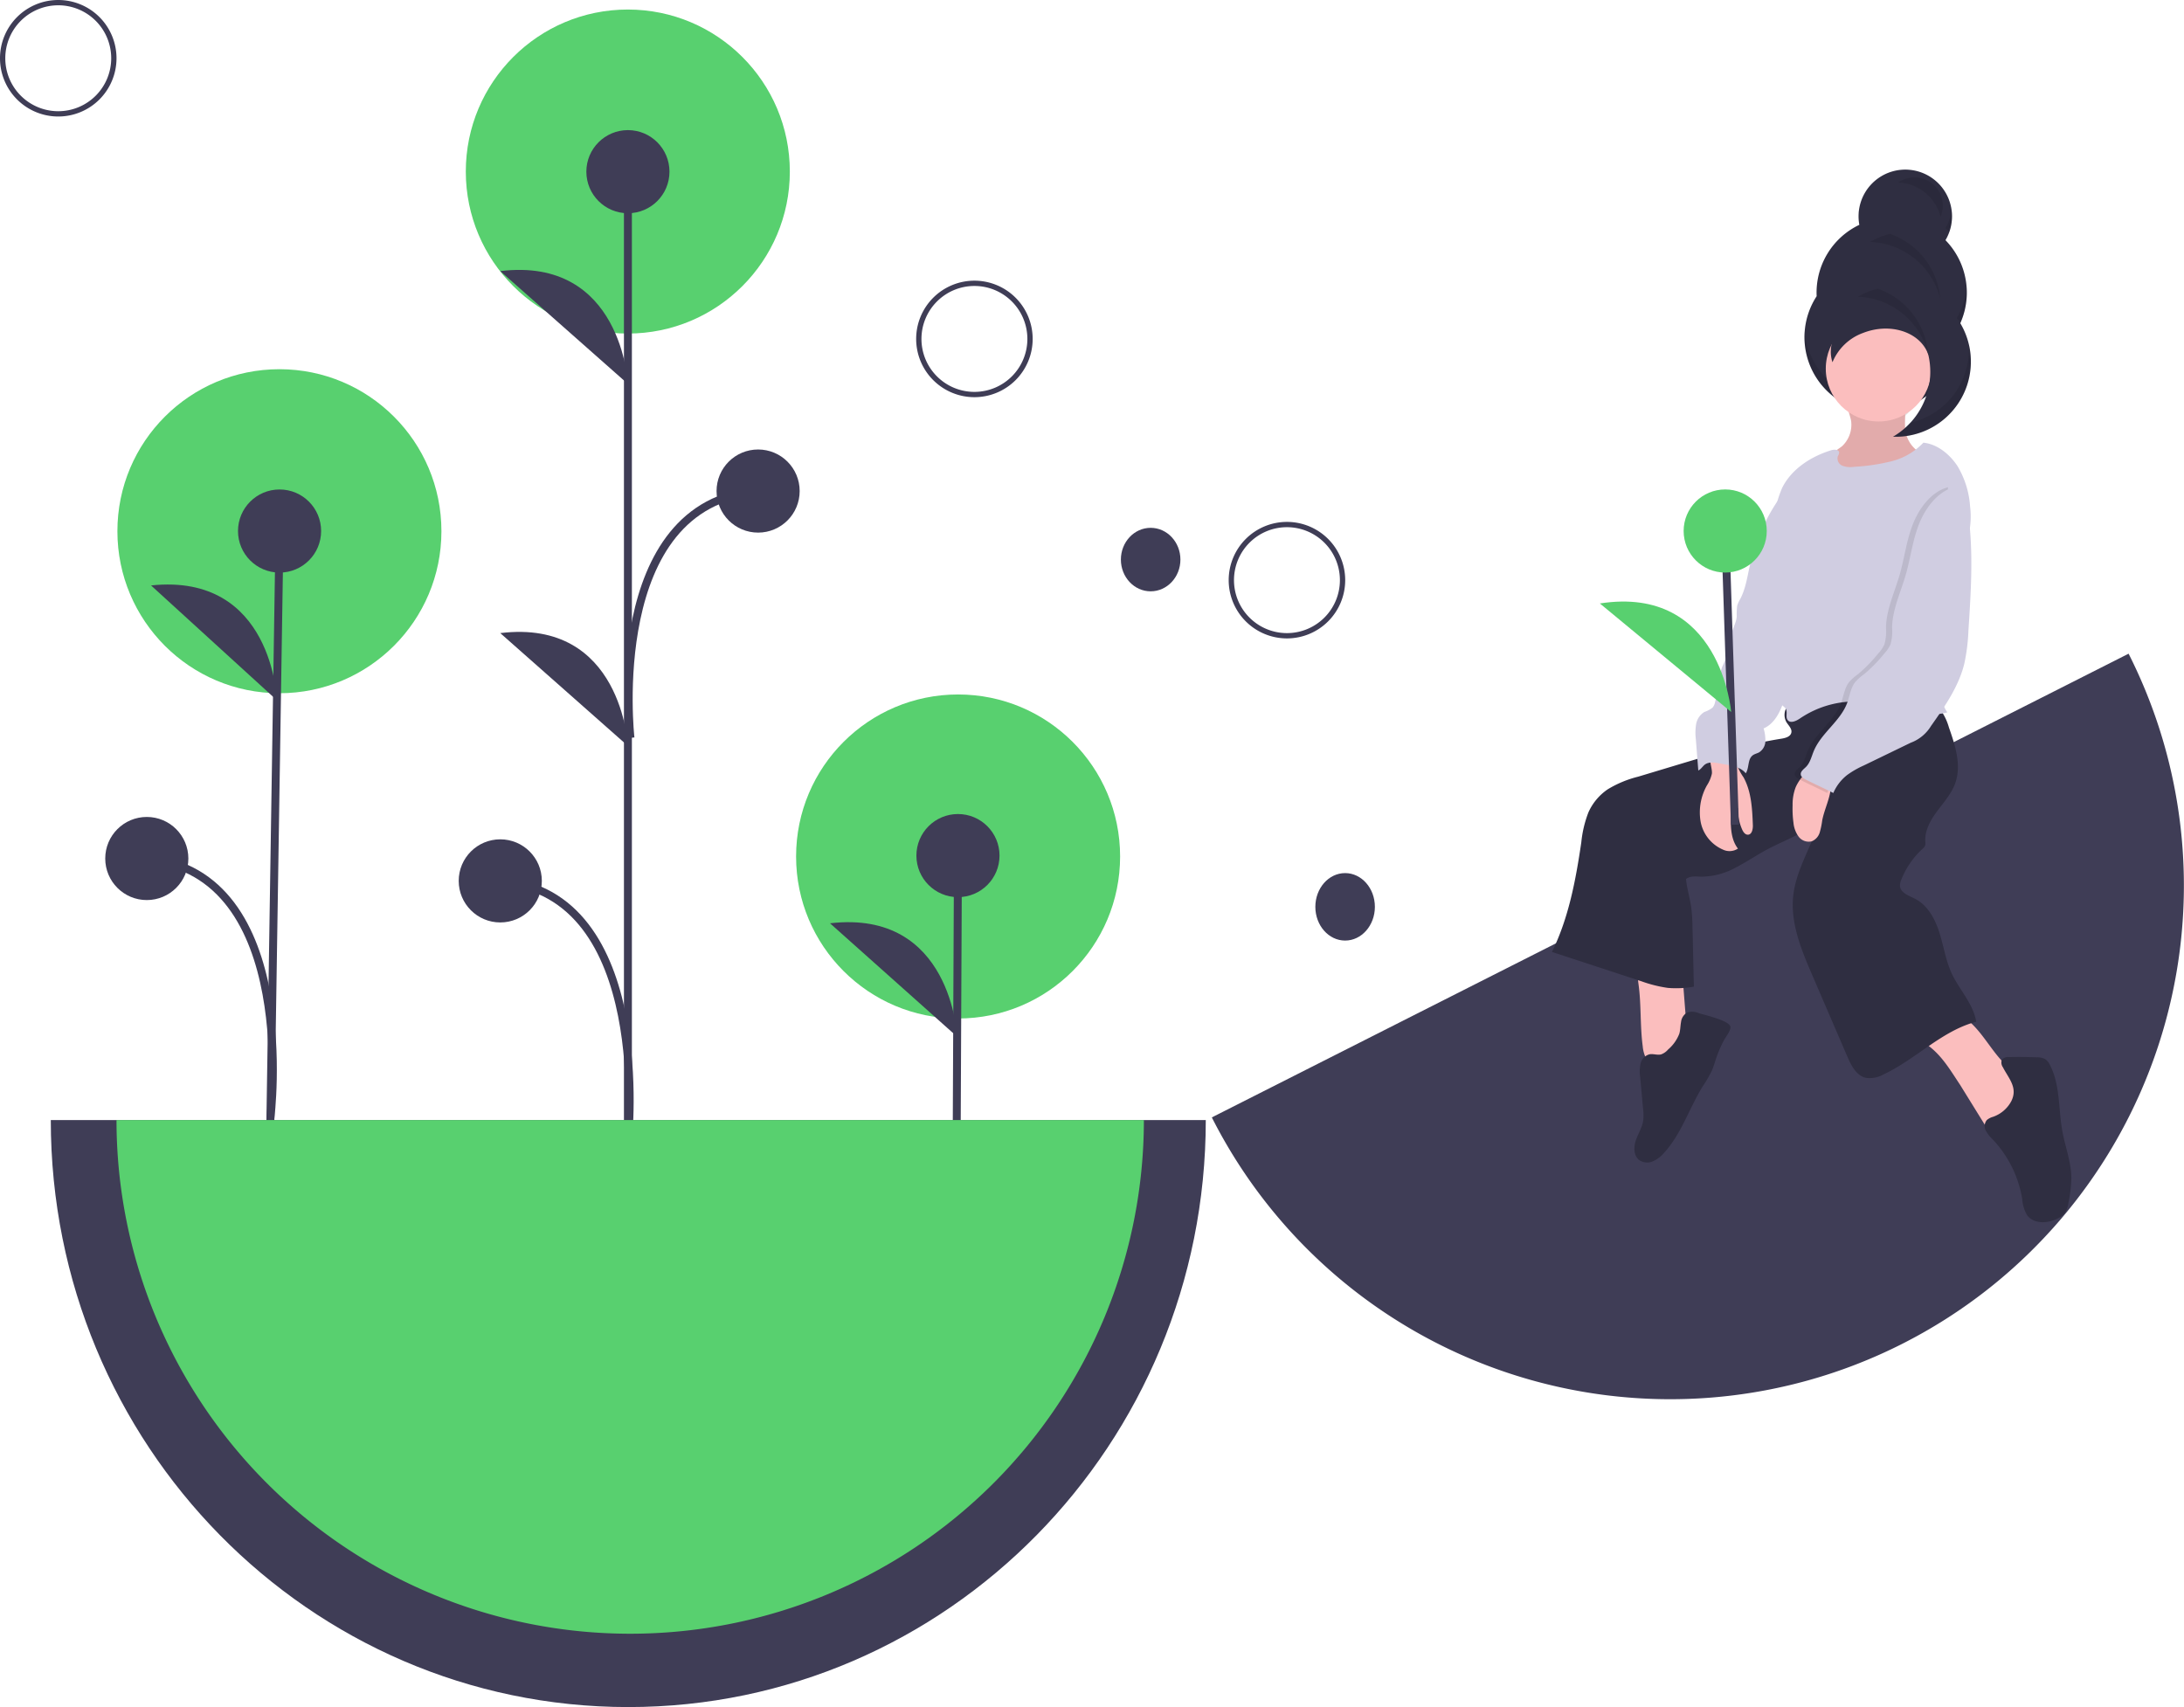 <svg xmlns="http://www.w3.org/2000/svg" xmlns:xlink="http://www.w3.org/1999/xlink" width="550.313" height="430.142" viewBox="0 0 550.313 430.142">
  <defs>
    <linearGradient id="linear-gradient" x1="-20.453" y1="1" x2="-20.453" gradientUnits="objectBoundingBox">
      <stop offset="0" stop-color="gray" stop-opacity="0.251"/>
      <stop offset="0.535" stop-color="gray" stop-opacity="0.122"/>
      <stop offset="1" stop-color="gray" stop-opacity="0.102"/>
    </linearGradient>
  </defs>
  <g id="essence_hero_desktop" data-name="essence hero desktop" transform="translate(-22.565)">
    <circle id="Ellipse_86" data-name="Ellipse 86" cx="40.823" cy="40.823" r="40.823" transform="translate(223.159 174.99)" fill="#58d06f"/>
    <line id="Line_6" data-name="Line 6" y1="74.051" x2="0.335" transform="translate(263.612 215.589)" fill="#3f3d56" stroke="#3f3d56" stroke-miterlimit="10" stroke-width="2"/>
    <circle id="Ellipse_87" data-name="Ellipse 87" cx="10.472" cy="10.472" r="10.472" transform="translate(253.475 205.117)" fill="#3f3d56"/>
    <path id="Path_938" data-name="Path 938" d="M515.368,501.134s-1.351-32.182-32.035-28.581" transform="translate(-251.627 -239.906)" fill="#3f3d56"/>
    <circle id="Ellipse_88" data-name="Ellipse 88" cx="40.823" cy="40.823" r="40.823" transform="translate(52.147 93.031)" fill="#58d06f"/>
    <line id="Line_7" data-name="Line 7" y1="150.753" x2="2.349" transform="translate(90.658 133.808)" fill="#3f3d56" stroke="#3f3d56" stroke-miterlimit="10" stroke-width="2"/>
    <circle id="Ellipse_89" data-name="Ellipse 89" cx="10.472" cy="10.472" r="10.472" transform="translate(82.535 123.336)" fill="#3f3d56"/>
    <path id="Path_939" data-name="Path 939" d="M258.634,373.917s-.994-32.195-31.717-28.933" transform="translate(-166.292 -197.467)" fill="#3f3d56"/>
    <path id="Path_940" data-name="Path 940" d="M256.46,513.587s7.7-61.761-31.149-65.359" transform="translate(-165.757 -231.904)" fill="none" stroke="#3f3d56" stroke-miterlimit="10" stroke-width="2"/>
    <circle id="Ellipse_90" data-name="Ellipse 90" cx="10.472" cy="10.472" r="10.472" transform="translate(49.082 205.852)" fill="#3f3d56"/>
    <circle id="Ellipse_91" data-name="Ellipse 91" cx="40.823" cy="40.823" r="40.823" transform="translate(139.936 2.402)" fill="#58d06f"/>
    <line id="Line_8" data-name="Line 8" y1="247" transform="translate(180.784 43.374)" fill="#3f3d56" stroke="#3f3d56" stroke-miterlimit="10" stroke-width="2"/>
    <circle id="Ellipse_92" data-name="Ellipse 92" cx="10.472" cy="10.472" r="10.472" transform="translate(170.312 32.786)" fill="#3f3d56"/>
    <circle id="Ellipse_93" data-name="Ellipse 93" cx="10.472" cy="10.472" r="10.472" transform="translate(138.149 211.491)" fill="#3f3d56"/>
    <path id="Path_941" data-name="Path 941" d="M390.968,254.672s-1.5-32.175-32.164-28.435" transform="translate(-210.184 -157.924)" fill="#3f3d56"/>
    <path id="Path_942" data-name="Path 942" d="M390.968,391.384s-1.5-32.176-32.164-28.436" transform="translate(-210.184 -203.422)" fill="#3f3d56"/>
    <path id="Path_943" data-name="Path 943" d="M390.968,522.213S397.7,459.672,358.8,456.68" transform="translate(-210.184 -234.717)" fill="none" stroke="#3f3d56" stroke-miterlimit="10" stroke-width="2"/>
    <circle id="Ellipse_94" data-name="Ellipse 94" cx="10.472" cy="10.472" r="10.472" transform="translate(203.118 113.261)" fill="#3f3d56"/>
    <path id="Path_944" data-name="Path 944" d="M407.753,371.649s-6.732-59.2,32.164-62.2" transform="translate(-226.326 -185.719)" fill="none" stroke="#3f3d56" stroke-miterlimit="10" stroke-width="2"/>
    <path id="Path_945" data-name="Path 945" d="M530.549,259.357a14.678,14.678,0,1,1,14.678-14.678,14.678,14.678,0,0,1-14.678,14.678Zm0-28.022a13.344,13.344,0,1,0,13.344,13.344,13.344,13.344,0,0,0-13.344-13.344Z" transform="translate(-262.456 -159.277)" fill="#3f3d56"/>
    <path id="Path_946" data-name="Path 946" d="M184.549,153.357a14.678,14.678,0,1,1,14.678-14.678A14.678,14.678,0,0,1,184.549,153.357Zm0-28.022a13.344,13.344,0,1,0,13.344,13.344A13.344,13.344,0,0,0,184.549,125.334Z" transform="translate(-147.306 -124)" fill="#3f3d56"/>
    <path id="Path_947" data-name="Path 947" d="M687.549,479.357a14.678,14.678,0,1,1,14.678-14.678A14.678,14.678,0,0,1,687.549,479.357Zm0-28.022a13.344,13.344,0,1,0,13.344,13.344,13.344,13.344,0,0,0-13.344-13.344Z" transform="translate(-340.706 -318.494)" fill="#3f3d56"/>
    <path id="Path_977" data-name="Path 977" d="M359.384,694.918C439.749,694.918,504.9,628.693,504.9,547H213.871C213.871,628.693,279.019,694.918,359.384,694.918Z" transform="translate(-178.508 -264.776)" fill="#3f3d56"/>
    <ellipse id="Ellipse_95" data-name="Ellipse 95" cx="7.5" cy="8" rx="7.5" ry="8" transform="translate(305 133)" fill="#3f3d56"/>
    <ellipse id="Ellipse_96" data-name="Ellipse 96" cx="7.5" cy="8.5" rx="7.5" ry="8.5" transform="translate(354 220)" fill="#3f3d56"/>
    <path id="Path_949" data-name="Path 949" d="M343.307,676.436A129.436,129.436,0,0,0,472.743,547H213.871A129.436,129.436,0,0,0,343.307,676.436Z" transform="translate(-161.949 -264.776)" fill="#58d06f"/>
    <path id="Path_950" data-name="Path 950" d="M871.9,541.8a129.436,129.436,0,0,0,57.077-173.924l-231,116.847A129.437,129.437,0,0,0,871.9,541.8Z" transform="translate(-370.061 -203.163)" fill="#3f3d56"/>
    <path id="Path_951" data-name="Path 951" d="M963.622,267.039c.43-.292.845-.6,1.249-.93a19.161,19.161,0,0,1-3.984,6.806h0c-.418.46-.864.891-1.322,1.307-.009-.106-.019-.211-.025-.316-.053-1.021.021-2.095.035-3.146A13.42,13.42,0,0,0,963.622,267.039Z" transform="translate(-457.105 -169.295)" fill="url(#linear-gradient)"/>
    <path id="Path_952" data-name="Path 952" d="M957.326,202.84a11.775,11.775,0,1,0-21.707-3.871,18.907,18.907,0,0,0-10.755,17.988,18.93,18.93,0,1,0,34.792,10.331c0-.3-.009-.6-.023-.9a18.927,18.927,0,0,0-2.307-23.548Z" transform="translate(-444.549 -142.319)" fill="#2f2e41"/>
    <g id="Group_403" data-name="Group 403" transform="translate(477.244 52.948)" opacity="0.1">
      <path id="Path_953" data-name="Path 953" d="M942.28,201.08c.053-.026.1-.055.156-.081-.037-.2-.064-.411-.09-.618-.006.043-.014.086-.019.129C942.3,200.7,942.293,200.89,942.28,201.08Z" transform="translate(-928.611 -200.368)"/>
      <path id="Path_954" data-name="Path 954" d="M962.565,229.94a18.849,18.849,0,0,1-2.933,8.066c.014.3.023.6.023.9a18.929,18.929,0,0,1-37.8,1.526c-.041.51-.067,1.024-.067,1.544a18.931,18.931,0,0,0,37.863,0c0-.3-.009-.6-.023-.9a18.873,18.873,0,0,0,3-11.886C962.613,229.439,962.595,229.689,962.565,229.94Z" transform="translate(-921.792 -209.956)"/>
      <path id="Path_955" data-name="Path 955" d="M976.6,200.362a11.728,11.728,0,0,1-1.553,4.5c.331.34.644.7.948,1.06A11.777,11.777,0,0,0,976.6,200.362Z" transform="translate(-939.516 -200.362)"/>
    </g>
    <path id="Path_956" data-name="Path 956" d="M860.113,506.48a8.636,8.636,0,0,0,.86,3.1,3.426,3.426,0,0,0,2.51,1.838,5.065,5.065,0,0,0,2.769-.8c1.685-.88,3.435-1.9,4.315-3.589.852-1.632.729-3.58.585-5.415l-1.132-14.436c-2.726-.075-5.466-.074-8.19.075-2.7.147-3.172.782-2.8,3.417C859.781,495.906,859.417,501.232,860.113,506.48Z" transform="translate(-423.625 -242.849)" fill="#fbbebe"/>
    <path id="Path_957" data-name="Path 957" d="M975.674,522.053l6.488,10.482a2.563,2.563,0,0,0,1.411,1.327,2.216,2.216,0,0,0,1.356-.236,16.928,16.928,0,0,0,5.409-4.488,10.02,10.02,0,0,0,2.6-3.985,5.078,5.078,0,0,0-1.3-4.777,15.7,15.7,0,0,0-2.446-1.748c-5.128-3.459-7.443-10.031-12.506-13.585a1.973,1.973,0,0,0-1.026-.441,2.12,2.12,0,0,0-1.054.353l-6.921,3.794c-3,1.64-2.047,1.832.229,3.6C971.268,514.948,973.362,518.585,975.674,522.053Z" transform="translate(-459.194 -248.665)" fill="#fbbebe"/>
    <path id="Path_958" data-name="Path 958" d="M873.745,503.441a4,4,0,0,0-2.911-.133,3.21,3.21,0,0,0-1.517,2.392c-.181.963-.159,1.963-.426,2.906a9.829,9.829,0,0,1-2.83,4,4.125,4.125,0,0,1-1.776,1.237c-.936.24-1.931-.2-2.882-.032a3.137,3.137,0,0,0-2.273,2.317,9.236,9.236,0,0,0-.111,3.4l.736,8.046a12.2,12.2,0,0,1,.03,2.956c-.271,1.769-1.3,3.321-1.87,5.017s-.538,3.861.889,4.941a3.575,3.575,0,0,0,3.415.3,7.938,7.938,0,0,0,2.829-2.148c4.37-4.765,6.32-11.219,9.719-16.719a32.552,32.552,0,0,0,2.322-3.986c.467-1.069.763-2.2,1.14-3.305a33,33,0,0,1,1.872-4.293c.4-.792,1.952-2.7,1.627-3.585C881.173,505.243,875.217,503.9,873.745,503.441Z" transform="translate(-423.175 -248.159)" fill="#2f2e41"/>
    <path id="Path_959" data-name="Path 959" d="M996.56,531.321a8.318,8.318,0,0,1-4.6,3.94,4.146,4.146,0,0,0-1.562.808,2.418,2.418,0,0,0-.274,2.65,8.5,8.5,0,0,0,1.738,2.219,28.684,28.684,0,0,1,7.45,15.013,9.267,9.267,0,0,0,1.235,4.1c1.662,2.271,5.2,2.122,7.7.828a4.979,4.979,0,0,0,1.926-1.561,6.259,6.259,0,0,0,.778-2.375,32.732,32.732,0,0,0,.744-6.3c-.048-4-1.551-7.824-2.269-11.76-1.018-5.585-.508-11.6-3.109-16.648a3.715,3.715,0,0,0-1.187-1.493,4.169,4.169,0,0,0-2.115-.475q-3.525-.144-7.054-.062a2.022,2.022,0,0,0-1.771.662,2.042,2.042,0,0,0,.263,1.914C995.909,525.626,998.271,527.9,996.56,531.321Z" transform="translate(-467.199 -253.847)" fill="#2f2e41"/>
    <path id="Path_960" data-name="Path 960" d="M886.354,384.9a3.629,3.629,0,0,0-.852,4.582c.521.863,1.456,1.667,1.251,2.654-.212,1.025-1.473,1.373-2.506,1.537-9.111,1.449-17.977,4.116-26.811,6.776l-9.266,2.79a27.617,27.617,0,0,0-7.7,3.2,13.857,13.857,0,0,0-4.843,5.785,28.592,28.592,0,0,0-1.8,7.564c-1.392,9.469-3.168,19.031-7.393,27.618l22.473,7.369a33.025,33.025,0,0,0,6.734,1.695,25.092,25.092,0,0,0,6.558-.318c-.14-5.018-.224-10.187-.364-15.205a42.668,42.668,0,0,0-.308-4.742c-.337-2.4-1.083-4.744-1.316-7.161,1.037-.855,2.544-.642,3.887-.6a18.325,18.325,0,0,0,8.785-2.381c2.726-1.4,5.262-3.155,7.973-4.589,4.517-2.389,9.655-4,13.1-7.767-1.757,6.694-5.906,12.528-6.709,19.4-.811,6.945,2.016,13.742,4.783,20.164l8.841,20.518c.976,2.265,2.276,4.812,4.683,5.352a7.072,7.072,0,0,0,4.438-.878c8.137-3.811,14.647-10.976,23.336-13.267-.647-4.3-4.047-7.859-5.972-11.761-1.624-3.291-2.154-7-3.236-10.5s-2.941-7.06-6.21-8.726c-1.552-.791-3.643-1.48-3.788-3.216a3.64,3.64,0,0,1,.345-1.615,21.058,21.058,0,0,1,5.288-7.7,2.338,2.338,0,0,0,.7-.87,2.625,2.625,0,0,0,.052-1.036c-.164-2.794,1.332-5.407,3-7.653s3.6-4.385,4.538-7.02c1.618-4.532.012-9.512-1.587-14.05A14.2,14.2,0,0,0,923.8,385.7c-2.082-2.228-5.325-2.87-8.356-3.2C905.644,381.426,894.142,378.857,886.354,384.9Z" transform="translate(-412.813 -207.541)" fill="#2f2e41"/>
    <g id="Group_404" data-name="Group 404" transform="translate(472.521 177.054)" opacity="0.1">
      <path id="Path_961" data-name="Path 961" d="M914.713,388.036a1.881,1.881,0,0,0,1.42-1.282,1.367,1.367,0,0,0,.023-.382c-.141.1-.284.2-.422.309A3.367,3.367,0,0,0,914.713,388.036Z" transform="translate(-914.713 -386.372)"/>
    </g>
    <path id="Path_962" data-name="Path 962" d="M936.8,276.4a7.374,7.374,0,0,1-2.28,6.071c-.552.461-1.193.81-1.724,1.295a4.659,4.659,0,0,0,.681,7.077c1.787,1.09,4.059.8,6.122.438a35.757,35.757,0,0,0,8.035-2.1A13.335,13.335,0,0,0,953.967,284a7.794,7.794,0,0,1-3.605-6.45c-.136-2.571.569-5.489-1.06-7.483-1.568-1.921-4.519-1.907-6.909-1.247-1.2.331-2.361.789-3.563,1.112-.609.164-2.62.168-3.017.617C935.089,271.364,936.732,275.107,936.8,276.4Z" transform="translate(-447.771 -170.063)" fill="#fbbebe"/>
    <path id="Path_963" data-name="Path 963" d="M936.8,276.4a7.374,7.374,0,0,1-2.28,6.071c-.552.461-1.193.81-1.724,1.295a4.659,4.659,0,0,0,.681,7.077c1.787,1.09,4.059.8,6.122.438a35.757,35.757,0,0,0,8.035-2.1A13.335,13.335,0,0,0,953.967,284a7.794,7.794,0,0,1-3.605-6.45c-.136-2.571.569-5.489-1.06-7.483-1.568-1.921-4.519-1.907-6.909-1.247-1.2.331-2.361.789-3.563,1.112-.609.164-2.62.168-3.017.617C935.089,271.364,936.732,275.107,936.8,276.4Z" transform="translate(-447.771 -170.063)" opacity="0.1"/>
    <circle id="Ellipse_97" data-name="Ellipse 97" cx="13.303" cy="13.303" r="13.303" transform="translate(482.616 79.596)" fill="#fbbebe"/>
    <path id="Path_964" data-name="Path 964" d="M885.31,410.393a9.089,9.089,0,0,1-1.252,2.954,13.838,13.838,0,0,0-1.588,9.079,9.581,9.581,0,0,0,5.592,7.069,3.835,3.835,0,0,0,3.815-.239c-1.777-2.312-1.871-5.468-1.765-8.382a2.781,2.781,0,0,1,.373-1.556.977.977,0,0,1,1.4-.249,12.649,12.649,0,0,0,1.039,5.342c.281.648.762,1.363,1.468,1.345,1.013-.026,1.287-1.4,1.248-2.411-.157-4.126-.359-8.423-2.348-12.042a14.322,14.322,0,0,1-1.975-4.054,2.406,2.406,0,0,0-.509-1.419,1.814,1.814,0,0,0-.748-.349c-1.145-.324-3.856-1.331-4.8-.258C884.25,406.372,885.493,409.018,885.31,410.393Z" transform="translate(-431.398 -215.431)" fill="#fbbebe"/>
    <path id="Path_965" data-name="Path 965" d="M904.514,307.268c-1.526-.172-2.73,1.225-3.566,2.513a48.6,48.6,0,0,0-6.621,15.7c-.645,2.849-1.049,5.808-2.4,8.4a8.139,8.139,0,0,0-.782,1.708,16.859,16.859,0,0,0-.122,2.753c-.141,1.662-1.123,3.139-1.453,4.774-.2.975-.157,1.984-.332,2.962a29.685,29.685,0,0,1-1.851,4.873c-1.061,2.877-1.052,6.035-1.832,9a3.112,3.112,0,0,1-.616,1.337,7.047,7.047,0,0,1-2.068,1.1,4.481,4.481,0,0,0-2.077,3.066,13.277,13.277,0,0,0-.071,3.808l.612,7.869c.63-.264,1.042-.978,1.567-1.415.962-.8,2.374-.62,3.605-.4l1.793.325c1.834.332,3.828.756,5,2.2.935-1.462.4-3.617,1.837-4.589.467-.316,1.046-.423,1.539-.7a3.433,3.433,0,0,0,1.565-2.761,10.137,10.137,0,0,0-.45-3.259c2.3-.972,3.731-3.3,4.633-5.636a46.6,46.6,0,0,0,2.142-8.694c2.08-11.694,3.982-23.472,4.171-35.348a16.982,16.982,0,0,0-.648-5.891C907.437,309.084,906.488,307.49,904.514,307.268Z" transform="translate(-430.845 -182.987)" fill="#d0cde1"/>
    <path id="Path_966" data-name="Path 966" d="M947.124,288.187a16.753,16.753,0,0,1-8.091,4.7,49.98,49.98,0,0,1-9.369,1.38,5.83,5.83,0,0,1-2.9-.25,2,2,0,0,1-1.209-2.373,2.529,2.529,0,0,0,.35-.923c-.016-.81-1.208-.877-1.982-.638-5.121,1.584-10.032,4.72-12.4,9.532a28.8,28.8,0,0,0-2.2,8.772c-1.113,7.886-2.224,15.943-.731,23.767.8,4.172,2.327,8.238,2.422,12.484.053,2.379-.348,4.749-.329,7.129a3.582,3.582,0,0,0,.631,2.352c.368.428.924.7,1.181,1.2.43.841-.145,2,.421,2.751.7.931,2.151.263,3.111-.394A24.759,24.759,0,0,1,932.5,353.53c6.972.748,13.9,4.464,20.662,2.607a9.95,9.95,0,0,1-.9-1.609c-3.372-11.08-3.144-23.465,1.9-33.889,1.724-3.561,4.012-6.955,4.672-10.856a20.669,20.669,0,0,0,.062-5.507,22.764,22.764,0,0,0-3.123-10.106C953.851,291.176,950.666,288.537,947.124,288.187Z" transform="translate(-439.917 -176.642)" fill="#d0cde1"/>
    <path id="Path_967" data-name="Path 967" d="M918.073,416.274a12.115,12.115,0,0,0-.766,4.528,26.5,26.5,0,0,0,.22,4.421,7.043,7.043,0,0,0,1.292,3.473,3.179,3.179,0,0,0,3.321,1.181,3.484,3.484,0,0,0,2-2.228,20.378,20.378,0,0,0,.629-3.034c.583-3.02,2.169-5.854,2.2-8.929a2.51,2.51,0,0,0-.169-1.07c-.577-1.264-3.4-2.683-4.783-2.47C920.29,412.413,918.7,414.814,918.073,416.274Z" transform="translate(-443.051 -217.889)" fill="#fbbebe"/>
    <path id="Path_968" data-name="Path 968" d="M956.731,305.02c-.263,2.645,2.3,4.639,3.307,7.1a11.949,11.949,0,0,1,.7,3.57c.711,8.457.159,16.964-.394,25.433A47.883,47.883,0,0,1,959.3,349.5c-1.428,5.787-4.941,10.8-8.383,15.671a10.085,10.085,0,0,1-5.133,4.233l-11.812,5.722a22.864,22.864,0,0,0-4.2,2.413,11.477,11.477,0,0,0-3.473,4.522c-2.291-1.171-4.671-2.222-6.962-3.393-.536-.274-1.136-.632-1.229-1.227-.124-.8.71-1.362,1.285-1.931,1.075-1.063,1.406-2.639,1.988-4.035,1.9-4.559,6.682-7.477,8.406-12.1.663-1.779.865-3.789,2.041-5.279a13.093,13.093,0,0,1,2.253-1.989,38.326,38.326,0,0,0,5-5.115,8.676,8.676,0,0,0,1.634-2.393,11.98,11.98,0,0,0,.388-4.189c.088-4.62,2.177-8.928,3.455-13.368,1.2-4.181,1.707-8.567,3.287-12.621S952.518,306.11,956.731,305.02Z" transform="translate(-443.319 -182.244)" opacity="0.1"/>
    <path id="Path_969" data-name="Path 969" d="M959.031,305.02c-.263,2.645,2.3,4.639,3.307,7.1a11.956,11.956,0,0,1,.7,3.57c.711,8.457.159,16.964-.394,25.433A47.9,47.9,0,0,1,961.6,349.5c-1.428,5.787-4.941,10.8-8.383,15.671a10.087,10.087,0,0,1-5.133,4.233l-11.812,5.722a22.873,22.873,0,0,0-4.2,2.413,11.48,11.48,0,0,0-3.473,4.522c-2.291-1.171-4.671-2.222-6.963-3.393-.536-.274-1.136-.632-1.229-1.227-.124-.8.71-1.362,1.285-1.931,1.075-1.063,1.406-2.639,1.988-4.035,1.9-4.559,6.682-7.477,8.406-12.1.663-1.779.865-3.789,2.041-5.279a13.1,13.1,0,0,1,2.254-1.989,38.331,38.331,0,0,0,5-5.115,8.667,8.667,0,0,0,1.634-2.393,11.986,11.986,0,0,0,.389-4.189c.088-4.62,2.177-8.928,3.455-13.368,1.2-4.181,1.707-8.567,3.286-12.621S954.819,306.11,959.031,305.02Z" transform="translate(-444.084 -182.244)" fill="#d0cde1"/>
    <path id="Path_970" data-name="Path 970" d="M953.778,229.347a18.844,18.844,0,0,0-11.812,2.445c.525.02,1.052.055,1.583.12a18.93,18.93,0,0,1,7.27,35.144,18.929,18.929,0,0,0,2.958-37.709Z" transform="translate(-451.262 -157.013)" fill="#2f2e41"/>
    <path id="Path_971" data-name="Path 971" d="M956.2,242.255a8.653,8.653,0,0,1,.149,6.631,8.417,8.417,0,0,0-.31-.807c-2.34-5.207-9.548-7.362-16.1-4.814a13.194,13.194,0,0,0-7.776,7.411c-1.668-5.033,1.72-10.816,7.937-13.234C946.65,234.893,953.858,237.048,956.2,242.255Z" transform="translate(-447.858 -159.397)" fill="#2f2e41"/>
    <g id="Group_405" data-name="Group 405" transform="translate(490.705 44.77)" opacity="0.1">
      <path id="Path_972" data-name="Path 972" d="M959.639,246.362a18.952,18.952,0,0,0-12.651-16.332,18.922,18.922,0,0,0-5.021,2.036c.525.02,1.053.055,1.583.12A18.934,18.934,0,0,1,959.639,246.362Z" transform="translate(-941.967 -202.057)"/>
      <path id="Path_973" data-name="Path 973" d="M964.24,225.656a18.951,18.951,0,0,0-12.651-16.332,18.915,18.915,0,0,0-5.021,2.036c.525.02,1.052.055,1.583.12A18.934,18.934,0,0,1,964.24,225.656Z" transform="translate(-943.498 -195.166)"/>
      <path id="Path_974" data-name="Path 974" d="M967.852,197.96a7.125,7.125,0,0,0-10.665-8.628c.317.012.635.033.955.072A11.427,11.427,0,0,1,967.852,197.96Z" transform="translate(-947.032 -188.104)"/>
      <path id="Path_975" data-name="Path 975" d="M974.283,250.665a18.945,18.945,0,0,1-14.665,20,19.049,19.049,0,0,1-4.382,3.531,18.927,18.927,0,0,0,19.047-23.532Z" transform="translate(-946.383 -208.924)"/>
    </g>
    <line id="Line_9" data-name="Line 9" x1="2.448" y1="74.011" transform="translate(457.272 133.799)" fill="none" stroke="#3f3d56" stroke-miterlimit="10" stroke-width="2"/>
    <circle id="Ellipse_98" data-name="Ellipse 98" cx="10.472" cy="10.472" r="10.472" transform="translate(446.8 123.327)" fill="#58d06f"/>
    <path id="Path_976" data-name="Path 976" d="M877.615,376.023s-2.559-32.108-33.086-27.357" transform="translate(-418.835 -196.61)" fill="#58d06f"/>
  </g>
</svg>
